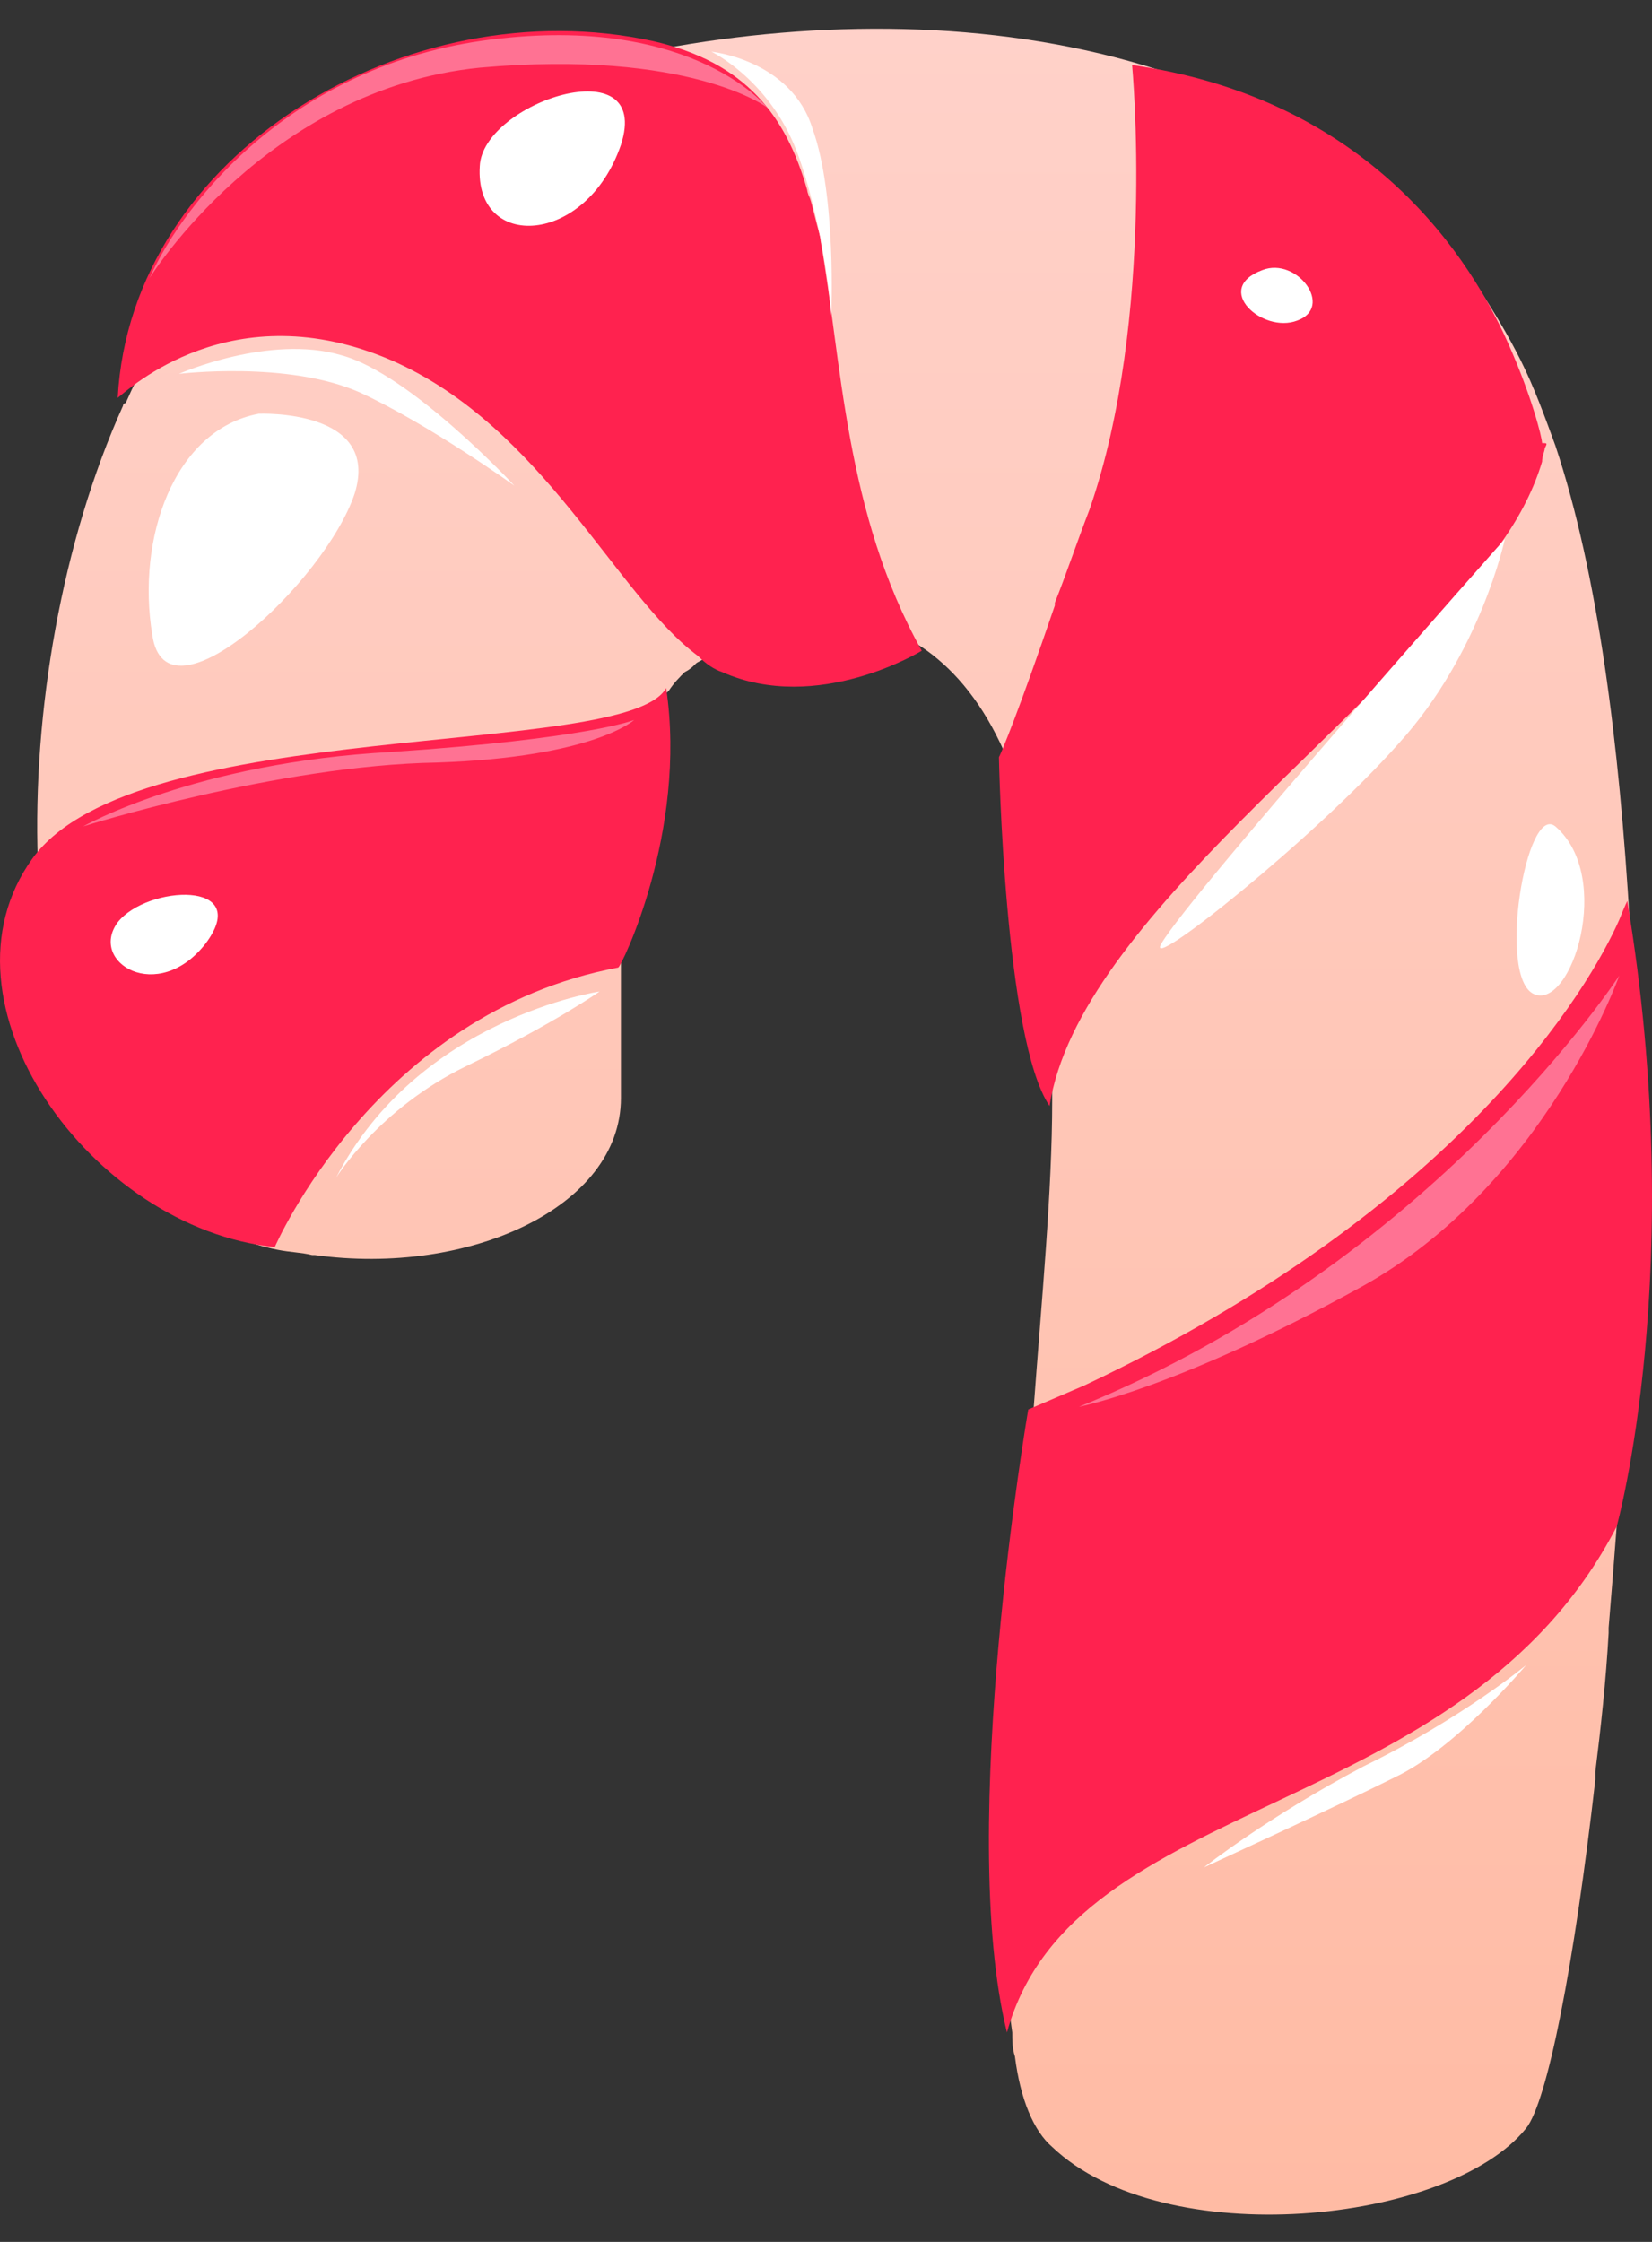 <svg width="28" height="38" viewBox="0 0 28 38" fill="none" xmlns="http://www.w3.org/2000/svg">
<rect x="0" y="0" width="28" height="38" fill="#333333" stroke="none"/>
<path d="M27.446 25.244L27.401 25.831V25.876C27.356 26.463 27.311 27.05 27.265 27.591C27.265 27.591 27.265 27.636 27.265 27.681C27.22 28.494 27.13 29.306 27.04 30.028C27.04 30.073 27.04 30.118 27.04 30.163C26.679 33.322 26.227 35.624 25.866 36.075C24.558 37.699 19.729 38.196 17.834 36.391C17.518 36.12 17.293 35.578 17.202 34.856C17.157 34.721 17.157 34.586 17.157 34.45C16.796 32.014 17.202 27.817 17.518 23.891C17.654 22.041 17.834 20.19 17.834 18.656C17.834 18.385 17.834 18.115 17.834 17.889C17.834 16.625 17.744 15.542 17.563 14.64C17.473 14.234 17.383 13.873 17.293 13.512C17.202 13.241 17.112 12.97 17.022 12.745C16.661 11.932 16.209 11.391 15.713 11.03C14.45 10.127 12.87 10.533 11.922 11.165C11.877 11.21 11.832 11.21 11.787 11.255C11.742 11.3 11.697 11.346 11.607 11.391C11.516 11.481 11.426 11.571 11.336 11.707L11.291 11.752C10.749 12.654 10.614 14.459 10.524 16.129C10.524 16.219 10.524 16.309 10.524 16.4C10.524 16.49 10.524 16.58 10.524 16.716C10.524 16.851 10.524 16.986 10.524 17.167C10.524 17.708 10.524 18.25 10.524 18.611C10.524 20.461 7.951 21.634 5.334 21.273H5.289C5.108 21.228 4.928 21.228 4.702 21.183C4.251 21.093 3.8 20.912 3.394 20.732C3.123 20.596 2.852 20.461 2.626 20.281C1.363 19.423 0.686 17.167 0.641 14.595C0.551 12.068 1.047 9.18 2.085 6.878C2.085 6.878 2.085 6.833 2.13 6.833C2.626 5.705 3.258 4.757 4.025 4.08C5.695 2.546 8.312 1.418 11.2 0.831C13.863 0.335 16.796 0.335 19.368 1.102C21.67 1.779 23.7 2.997 25.099 4.938C25.325 5.299 25.551 5.66 25.776 6.111C26.002 6.562 26.182 7.059 26.363 7.555C27.085 9.721 27.446 12.609 27.626 15.678C27.672 18.746 27.626 22.131 27.446 25.244Z" fill="url(#paint0_linear_0_15175)"/>
<path d="M27.401 25.876C24.784 30.93 18.195 30.344 17.067 34.45C16.209 30.976 17.428 23.891 17.428 23.891C17.744 23.756 18.06 23.62 18.375 23.485C24.784 20.461 26.95 16.716 27.446 15.588C27.536 15.362 27.581 15.272 27.581 15.272C28.619 21.499 27.401 25.876 27.401 25.876Z" fill="#FF224F"/>
<path d="M26.182 7.6C26.182 7.645 26.137 7.735 26.137 7.826C26.002 8.277 25.776 8.728 25.46 9.179C23.43 12.203 18.285 15.542 17.789 18.746C17.022 17.618 16.931 12.835 16.931 12.835C16.977 12.744 17.247 12.113 17.879 10.262V10.217C18.06 9.766 18.24 9.225 18.466 8.638C19.594 5.389 19.188 1.102 19.188 1.102C22.978 1.643 24.783 4.08 25.551 5.795C25.957 6.697 26.137 7.419 26.137 7.51C26.227 7.51 26.227 7.51 26.182 7.6Z" fill="#FF224F"/>
<path d="M15.623 11.03C15.623 11.03 13.863 12.113 12.238 11.391C12.103 11.346 11.967 11.255 11.832 11.12C10.433 10.082 9.215 7.239 6.643 6.111C3.935 4.938 2.175 6.608 1.995 6.743C2.22 2.591 6.913 -0.207 11.065 0.696C12.644 1.057 13.321 1.96 13.682 3.223C13.682 3.223 13.682 3.268 13.727 3.358C13.773 3.494 13.818 3.719 13.908 4.035V4.08C14.269 6.111 14.314 8.683 15.623 11.03Z" fill="#FF224F"/>
<path d="M11.291 11.662C10.614 12.88 2.311 12.113 0.551 14.55C-1.209 16.986 1.543 20.822 4.657 21.138C4.657 21.138 6.372 17.167 10.478 16.4C10.524 16.4 11.652 14.098 11.291 11.662Z" fill="#FF224F"/>
<path d="M8.132 2.817C8.042 4.261 9.937 4.171 10.524 2.456C11.065 0.786 8.177 1.734 8.132 2.817Z" fill="white"/>
<path d="M21.399 4.577C20.542 4.892 21.399 5.66 21.986 5.434C22.617 5.208 21.986 4.351 21.399 4.577Z" fill="white"/>
<path d="M1.995 15.633C1.498 16.309 2.672 17.032 3.484 15.994C4.296 14.911 2.491 15.001 1.995 15.633Z" fill="white"/>
<path opacity="0.47" d="M18.285 23.846C18.285 23.846 19.955 23.53 23.069 21.815C26.182 20.1 27.446 16.535 27.446 16.535C27.446 16.535 24.287 21.409 18.285 23.846Z" fill="#FFCCE0"/>
<path opacity="0.47" d="M2.536 4.712C2.536 4.712 4.522 1.508 8.132 1.147C11.697 0.831 13.005 1.824 13.005 1.824C13.005 1.824 11.787 0.29 8.493 0.651C5.018 1.012 3.123 3.403 2.536 4.712Z" fill="#FFCCE0"/>
<path opacity="0.47" d="M1.408 14.008C1.408 14.008 3.303 12.925 6.643 12.745C9.982 12.519 10.749 12.203 10.749 12.203C10.749 12.203 10.072 12.835 7.41 12.925C4.702 12.97 1.408 14.008 1.408 14.008Z" fill="#FFCCE0"/>
<path d="M4.386 7.013C2.942 7.284 2.311 9.134 2.581 10.759C2.807 12.383 5.515 9.856 6.011 8.367C6.462 6.923 4.386 7.013 4.386 7.013Z" fill="white"/>
<path d="M26.363 14.008C25.866 13.602 25.37 16.58 26.002 16.851C26.634 17.122 27.356 14.866 26.363 14.008Z" fill="white"/>
<path d="M19.684 15.994C19.368 16.535 22.302 14.189 23.7 12.609C25.099 11.075 25.506 9.135 25.506 9.135C25.506 9.135 20.181 15.136 19.684 15.994Z" fill="white"/>
<path d="M20.406 31.652C20.406 31.652 22.663 30.615 23.655 30.118C24.693 29.622 25.866 28.223 25.866 28.223C25.866 28.223 24.783 29.125 23.114 29.938C21.489 30.795 20.406 31.652 20.406 31.652Z" fill="white"/>
<path d="M12.058 0.876C12.058 0.876 13.096 1.373 13.547 2.682C13.998 3.99 14.089 5.344 14.089 5.344C14.089 5.344 14.179 3.313 13.773 2.185C13.412 1.012 12.058 0.876 12.058 0.876Z" fill="white"/>
<path d="M5.695 19.965C5.695 19.965 6.417 18.791 7.906 18.069C9.395 17.347 10.162 16.806 10.162 16.806C10.162 16.806 7.094 17.257 5.695 19.965Z" fill="white"/>
<path d="M3.033 6.337C3.033 6.337 4.883 6.111 6.101 6.653C7.274 7.194 8.718 8.232 8.718 8.232C8.718 8.232 6.959 6.337 5.785 6.021C4.567 5.66 3.033 6.337 3.033 6.337Z" fill="white"/>
<defs>
<linearGradient id="paint0_linear_0_15175" x1="14.082" y1="37.516" x2="14.082" y2="0.415" gradientUnits="userSpaceOnUse">
<stop stop-color="#FFBBA4"/>
<stop offset="1" stop-color="#FFD1C9"/>
</linearGradient>
</defs>
</svg>

